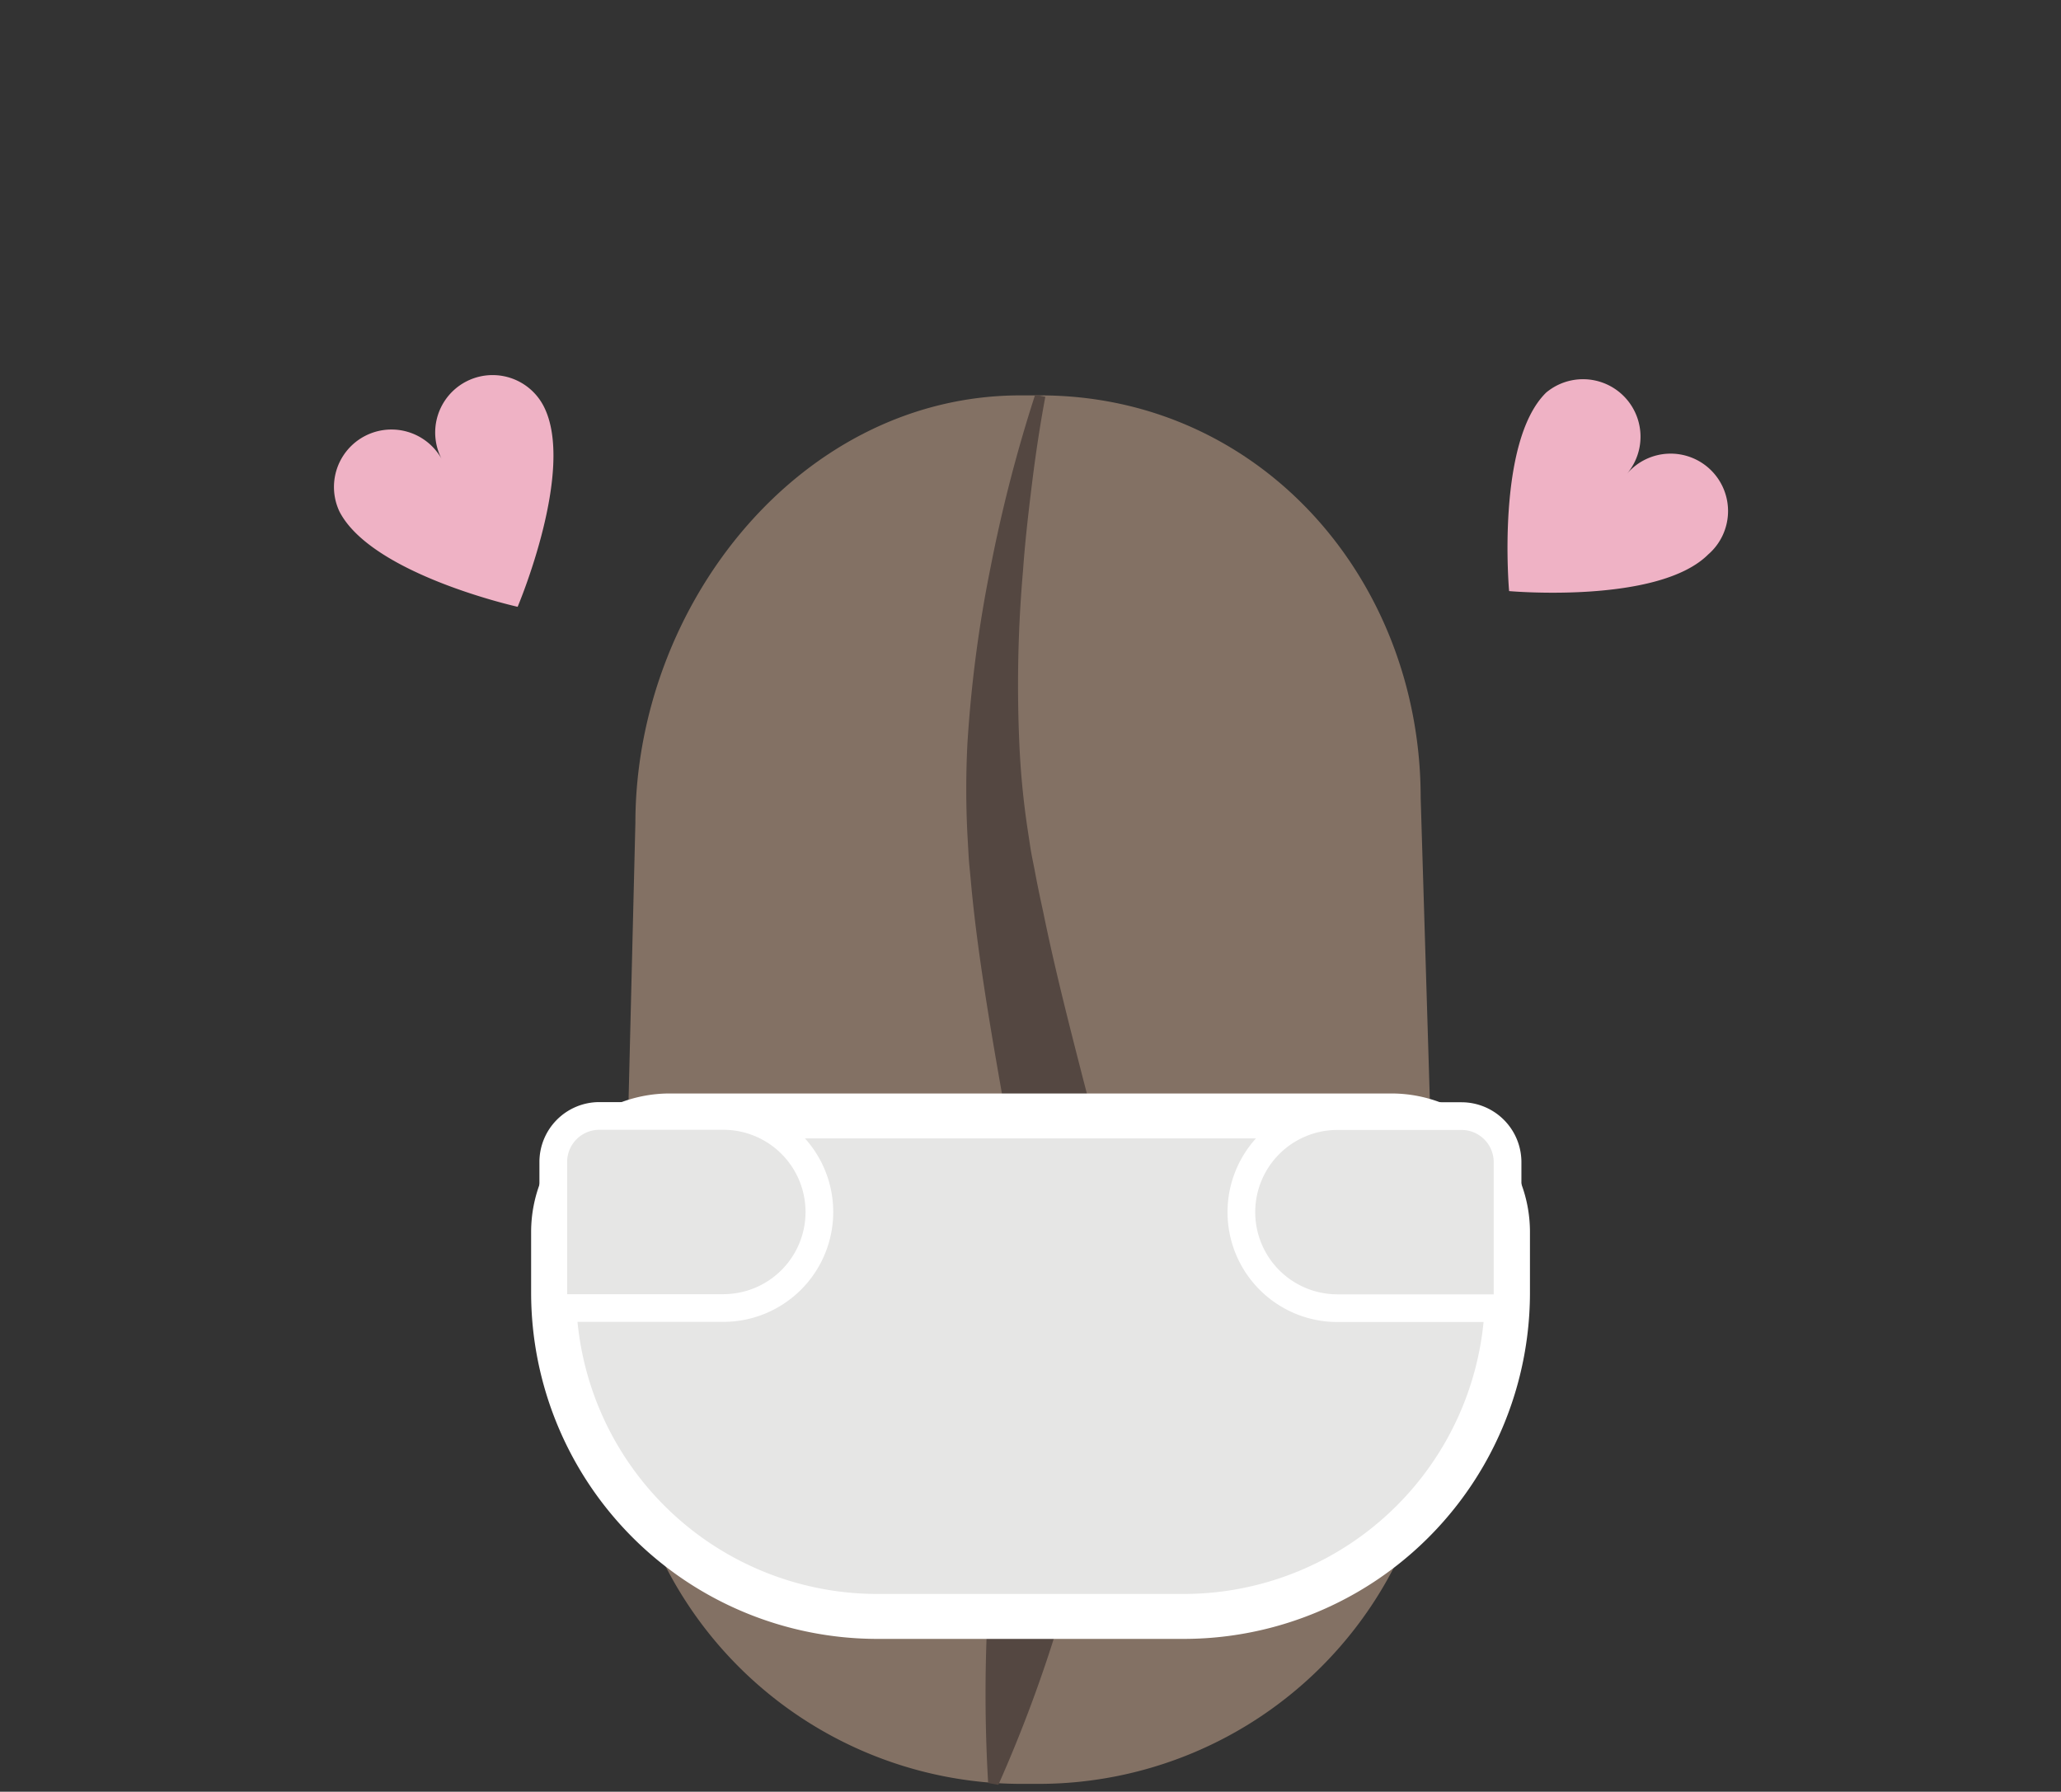 <svg id="Layer_1" data-name="Layer 1" xmlns="http://www.w3.org/2000/svg" viewBox="0 0 254.5 221.28"><rect x="0" y="0" width="254.5" height="221.28" fill="#333333" stroke="none"/><defs><style>.cls-1{fill:#837164;}.cls-2{fill:#544741;}.cls-3,.cls-4{fill:#e6e6e5;stroke:#fff;stroke-miterlimit:10;}.cls-3{stroke-width:5.55px;}.cls-4{stroke-width:3.42px;}.cls-5{fill:#efb2c5;}</style></defs><path class="cls-1" d="M128.46,220.31H126a49.4,49.4,0,0,1-49.25-49.25l1.71-69.44C78.49,74.53,99,48.83,126,48.83h2.43c27.09,0,47,22.62,47,49.71l2.2,72.52A49.39,49.39,0,0,1,128.46,220.31Z"/><path class="cls-2" d="M129.08,49c-.66,3.54-1.2,7.12-1.64,10.69s-.86,7.15-1.11,10.73a162.56,162.56,0,0,0-.46,21.37,100.3,100.3,0,0,0,1,10.47l.39,2.57c.14.86.33,1.74.5,2.61.32,1.75.69,3.5,1.07,5.24,1.43,7,3.2,13.9,5,20.91l2.78,10.64a97.1,97.1,0,0,1,2.28,11.36c.1,1,.24,2,.25,3.1a25.58,25.58,0,0,1,0,3.28c0,.55-.06,1.15-.11,1.66l-.16,1.41c-.11.95-.23,1.87-.37,2.78-.54,3.66-1.23,7.23-2,10.79q-2.37,10.67-5.56,21.13a173.77,173.77,0,0,1-7.66,20.69l-1.26-.23a188.37,188.37,0,0,1,0-22c.39-7.27,1-14.49,1.85-21.66.41-3.57.91-7.15,1.44-10.64l.4-2.6L126,162l.12-1c0-.35.11-.66.12-1l.06-1.12a22.1,22.1,0,0,0,0-2.31,82.5,82.5,0,0,0-.78-10.12c-.43-3.49-1-7-1.66-10.61-1.26-7.14-2.51-14.38-3.41-21.69-.22-1.83-.42-3.66-.58-5.49-.08-.93-.19-1.82-.25-2.77l-.16-2.83a110.26,110.26,0,0,1,0-11.21,159.06,159.06,0,0,1,2.88-21.89,181.68,181.68,0,0,1,5.48-21.2Z"/><path class="cls-3" d="M82.68,137.82h89.13a14.34,14.34,0,0,1,14.34,14.34v7.47a40,40,0,0,1-40,40H108.36a40,40,0,0,1-40-40v-7.47A14.34,14.34,0,0,1,82.68,137.82Z"/><path class="cls-4" d="M74,137.82H89.32a11.86,11.86,0,0,1,11.86,11.86v0a11.86,11.86,0,0,1-11.86,11.86h-21a0,0,0,0,1,0,0v-18A5.69,5.69,0,0,1,74,137.82Z"/><path class="cls-4" d="M153.32,137.82h21a11.86,11.86,0,0,1,11.86,11.86v0a11.86,11.86,0,0,1-11.86,11.86H159a5.69,5.69,0,0,1-5.69-5.69v-18A0,0,0,0,1,153.32,137.82Z" transform="translate(339.47 299.38) rotate(180)"/><path class="cls-5" d="M67.13,50.16a7.09,7.09,0,1,0-12.6,6.51,7.1,7.1,0,0,0-12.61,6.51c4,7.76,22,11.76,22,11.76S71.14,57.92,67.13,50.16Z"/><path class="cls-5" d="M210.93,68.48a7.09,7.09,0,1,0-10-10,7.1,7.1,0,0,0-10-10C184.7,54.57,186.35,73,186.35,73S204.74,74.65,210.93,68.48Z"/></svg>
